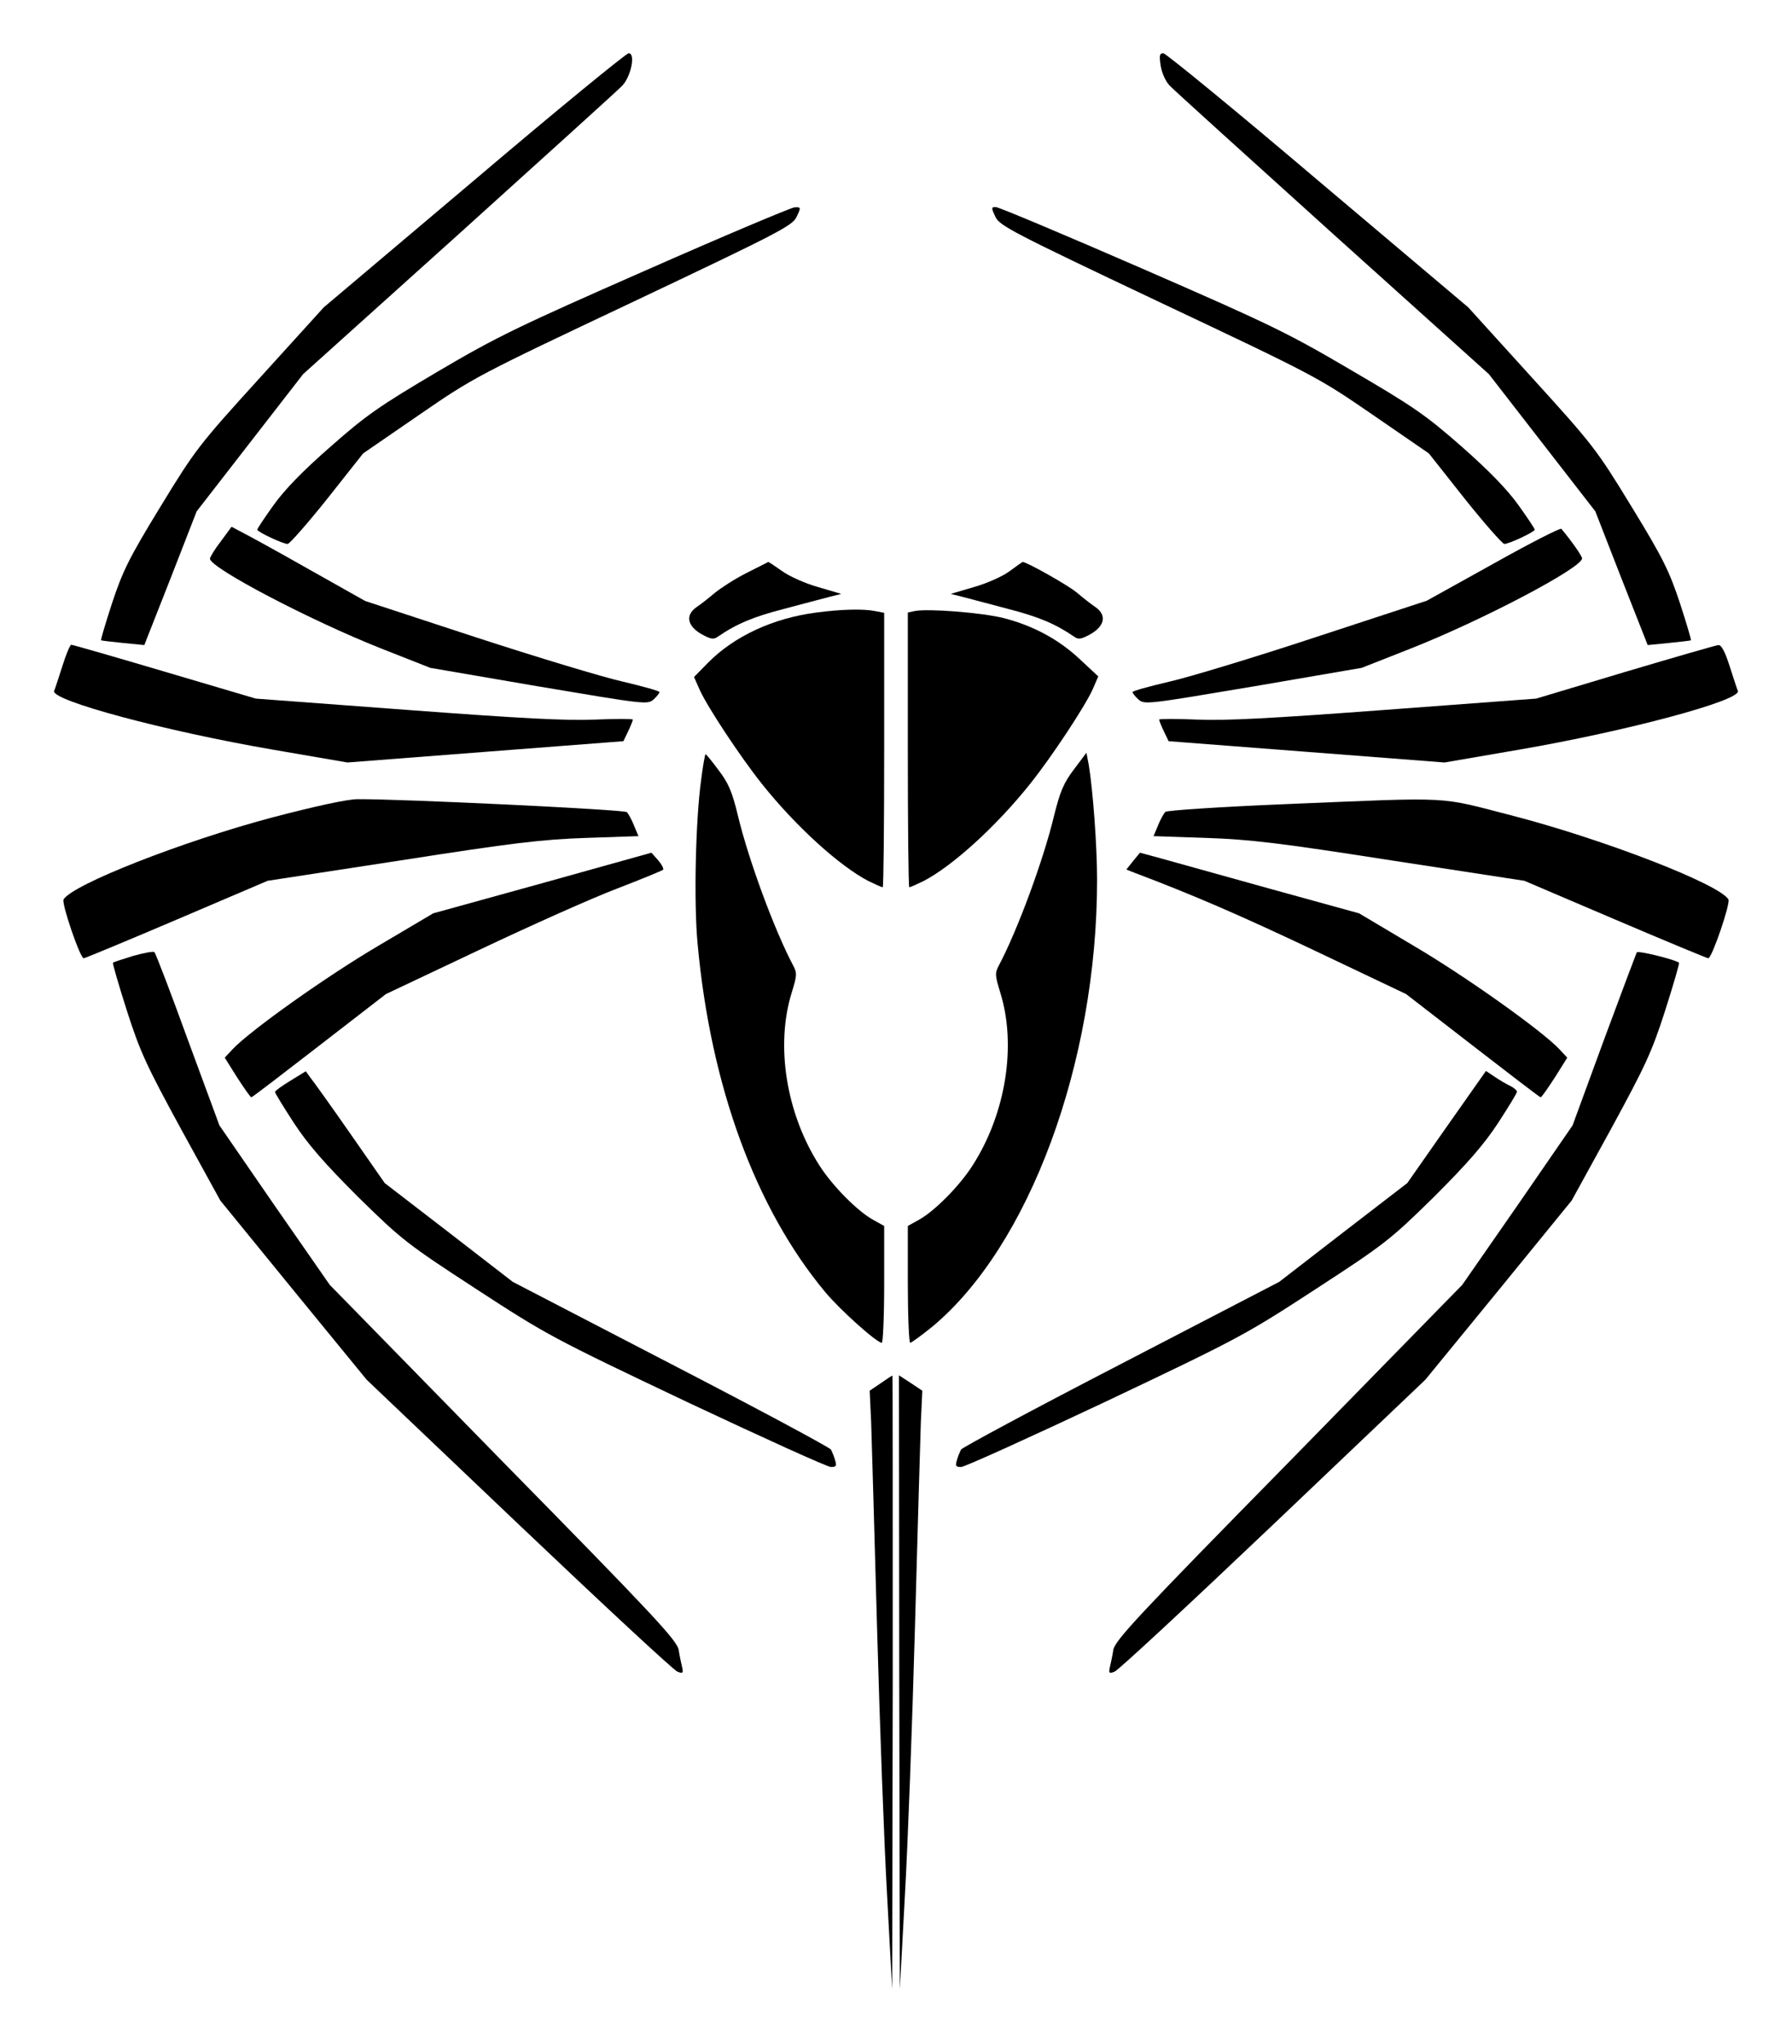 <?xml version="1.0" standalone="no"?>
<!DOCTYPE svg PUBLIC "-//W3C//DTD SVG 20010904//EN"
 "http://www.w3.org/TR/2001/REC-SVG-20010904/DTD/svg10.dtd">
<svg version="1.0" xmlns="http://www.w3.org/2000/svg"
 width="606pt" height="691pt" viewBox="0 0 606 691"
 preserveAspectRatio="xMidYMid meet">
<g transform="translate(0,691) scale(0.1,-0.1)"
fill="#000000" stroke="none">
<path d="M1603 6300 l-508 -429 -215 -237 c-208 -229 -219 -243 -338 -438
-107 -175 -127 -217 -163 -325 -22 -68 -39 -124 -37 -126 2 -1 35 -5 75 -9
l71 -7 89 226 88 226 180 232 180 232 528 475 c289 261 538 486 551 500 30 31
46 110 22 110 -8 0 -244 -193 -523 -430z"/>
<path d="M3925 6688 c4 -25 17 -54 31 -68 13 -14 262 -239 551 -500 l528 -475
180 -232 180 -232 88 -226 89 -226 71 7 c40 4 73 8 75 9 2 2 -15 58 -37 126
-36 108 -56 150 -163 325 -119 195 -130 209 -338 438 l-215 237 -508 429
c-279 237 -515 430 -523 430 -13 0 -14 -8 -9 -42z"/>
<path d="M2184 5996 c-432 -190 -503 -224 -705 -343 -196 -116 -241 -147 -361
-253 -94 -82 -155 -145 -193 -198 -30 -42 -55 -79 -55 -83 0 -7 88 -49 103
-48 6 0 67 69 134 153 l121 153 189 130 c186 128 194 132 725 383 494 234 538
257 552 287 15 32 15 33 -7 32 -12 -1 -238 -96 -503 -213z"/>
<path d="M3366 6177 c14 -30 58 -53 552 -287 531 -251 539 -255 725 -383 l189
-130 121 -153 c67 -84 128 -153 134 -153 15 -1 103 41 103 48 0 4 -25 41 -55
83 -38 53 -99 116 -192 198 -122 107 -164 136 -373 258 -216 127 -274 155
-710 345 -262 114 -483 207 -493 207 -15 0 -15 -3 -1 -33z"/>
<path d="M747 5080 c-21 -27 -37 -54 -37 -59 0 -31 342 -210 580 -304 l165
-65 367 -63 c357 -60 368 -62 388 -44 11 10 20 21 20 25 0 4 -55 19 -122 35
-68 15 -292 83 -498 150 l-375 123 -190 107 c-104 59 -206 115 -226 125 l-36
19 -36 -49z"/>
<path d="M5050 5004 l-225 -125 -375 -123 c-206 -68 -430 -136 -497 -151 -68
-16 -123 -31 -123 -35 0 -4 9 -15 20 -25 20 -18 31 -16 388 44 l367 63 165 65
c241 95 580 273 580 305 0 8 -34 57 -70 100 -3 4 -107 -49 -230 -118z"/>
<path d="M2525 4973 c-38 -19 -86 -50 -107 -67 -20 -17 -48 -39 -63 -49 -38
-27 -31 -63 17 -91 31 -17 41 -19 55 -9 64 44 122 68 223 94 63 17 133 35 155
41 l40 10 -78 23 c-43 12 -97 36 -122 54 -24 17 -45 31 -47 31 -1 -1 -34 -17
-73 -37z"/>
<path d="M3413 4978 c-23 -17 -77 -41 -120 -53 l-78 -23 40 -10 c22 -6 92 -24
155 -41 101 -26 159 -50 223 -94 14 -10 24 -8 55 9 48 28 55 64 17 91 -15 10
-43 32 -63 49 -29 25 -172 105 -184 104 -2 -1 -22 -15 -45 -32z"/>
<path d="M2761 4839 c-147 -19 -278 -80 -367 -170 l-47 -48 19 -43 c26 -58
137 -226 211 -319 115 -144 262 -277 360 -328 23 -11 45 -21 48 -21 3 0 5 209
5 464 l0 464 -31 6 c-40 8 -115 6 -198 -5z"/>
<path d="M3093 4844 l-23 -5 0 -465 c0 -255 2 -464 5 -464 3 0 25 10 48 21 98
51 245 184 360 328 75 94 185 261 212 320 l19 44 -60 56 c-73 69 -159 115
-259 141 -75 19 -258 33 -302 24z"/>
<path d="M211 4658 c-13 -40 -25 -78 -28 -84 -12 -32 375 -136 742 -199 l250
-43 466 36 467 36 16 33 c9 19 16 36 16 40 0 3 -58 3 -129 0 -98 -4 -249 4
-637 33 l-509 38 -308 91 c-169 50 -311 91 -316 91 -4 0 -18 -33 -30 -72z"/>
<path d="M5495 4638 l-300 -90 -509 -38 c-388 -29 -539 -37 -637 -33 -71 3
-129 3 -129 0 0 -4 7 -21 16 -40 l16 -33 467 -36 466 -36 250 43 c367 63 754
167 742 199 -3 6 -15 44 -28 84 -16 50 -28 72 -38 71 -9 -1 -151 -42 -316 -91z"/>
<path d="M2371 4273 c-19 -139 -25 -415 -12 -553 44 -482 196 -896 432 -1179
51 -61 174 -171 191 -171 4 0 8 89 8 198 l0 197 -36 20 c-52 28 -137 113 -182
183 -113 175 -151 408 -94 588 17 56 18 64 4 90 -63 119 -151 357 -187 508
-19 79 -32 109 -65 152 -22 30 -42 54 -44 54 -2 0 -9 -39 -15 -87z"/>
<path d="M3632 4309 c-35 -46 -47 -75 -67 -155 -36 -151 -124 -389 -187 -508
-14 -26 -13 -34 4 -90 57 -180 19 -413 -94 -588 -45 -70 -130 -155 -182 -183
l-36 -20 0 -197 c0 -109 4 -198 8 -198 4 0 37 24 73 53 329 272 559 893 559
1512 0 116 -14 302 -28 388 l-8 42 -42 -56z"/>
<path d="M920 4146 c-304 -81 -674 -226 -705 -277 -8 -12 56 -199 68 -199 4 0
146 59 315 131 l307 131 450 69 c378 59 478 71 627 76 l177 6 -15 36 c-8 20
-19 40 -24 45 -9 9 -766 45 -910 44 -35 0 -141 -23 -290 -62z"/>
<path d="M4343 4191 c-217 -9 -397 -21 -402 -26 -6 -6 -17 -26 -25 -46 l-15
-36 177 -6 c149 -5 249 -17 627 -76 l450 -69 307 -131 c169 -72 311 -131 315
-131 12 0 76 187 68 199 -31 52 -420 202 -722 281 -268 69 -195 65 -780 41z"/>
<path d="M1834 3924 l-369 -102 -186 -110 c-175 -103 -431 -285 -492 -349
l-27 -29 42 -67 c24 -37 45 -67 48 -67 3 0 106 79 230 175 l225 174 315 149
c173 82 383 176 465 207 83 32 153 61 157 64 4 3 -4 18 -16 32 l-23 26 -369
-103z"/>
<path d="M3832 3999 l-23 -29 28 -11 c196 -74 358 -144 613 -265 l305 -145
225 -174 c124 -96 227 -175 230 -175 3 0 24 30 48 67 l42 67 -27 29 c-61 64
-317 246 -492 349 l-185 110 -301 83 c-165 46 -331 92 -370 103 l-70 19 -23
-28z"/>
<path d="M450 3678 c-36 -11 -66 -21 -68 -23 -2 -2 19 -74 47 -162 45 -140 66
-185 183 -400 l133 -242 247 -303 248 -303 515 -490 c283 -269 524 -493 536
-497 18 -7 20 -5 16 14 -3 13 -9 40 -12 60 -6 32 -83 115 -594 635 l-586 599
-187 269 -186 270 -107 290 c-58 160 -109 293 -113 296 -4 3 -36 -3 -72 -13z"/>
<path d="M5535 3690 c-2 -4 -52 -137 -111 -296 l-106 -289 -186 -270 -187
-269 -586 -599 c-511 -520 -588 -603 -594 -635 -3 -20 -9 -47 -12 -60 -4 -19
-2 -21 16 -14 12 4 253 228 536 497 l515 490 248 303 247 303 133 242 c117
215 138 260 183 400 28 88 49 160 47 162 -11 10 -139 42 -143 35z"/>
<path d="M982 3256 c-28 -17 -52 -34 -52 -38 0 -4 29 -51 64 -105 48 -73 103
-136 217 -250 148 -145 164 -158 399 -311 238 -155 258 -166 711 -381 257
-121 477 -221 489 -221 18 0 20 4 14 23 -3 12 -10 28 -14 36 -4 7 -248 138
-542 290 l-534 277 -216 167 -217 167 -117 168 c-64 92 -125 177 -134 188
l-16 22 -52 -32z"/>
<path d="M4892 3100 l-133 -190 -217 -167 -216 -167 -534 -277 c-294 -152
-538 -283 -542 -290 -4 -8 -11 -24 -14 -36 -6 -19 -4 -23 14 -23 12 0 232 100
489 221 453 215 473 226 711 381 235 153 251 166 399 311 114 114 169 177 217
250 35 54 64 101 64 106 0 4 -10 13 -22 19 -13 6 -37 20 -53 31 l-30 20 -133
-189z"/>
<path d="M2978 2233 l-37 -25 5 -107 c2 -58 11 -371 20 -696 9 -324 24 -732
34 -905 l17 -315 2 1038 c0 570 0 1037 -1 1036 -2 0 -20 -12 -40 -26z"/>
<path d="M3041 1223 l2 -1038 17 315 c10 173 25 581 34 905 9 325 18 638 20
696 l5 107 -39 26 -40 26 1 -1037z"/>
</g>
</svg>

